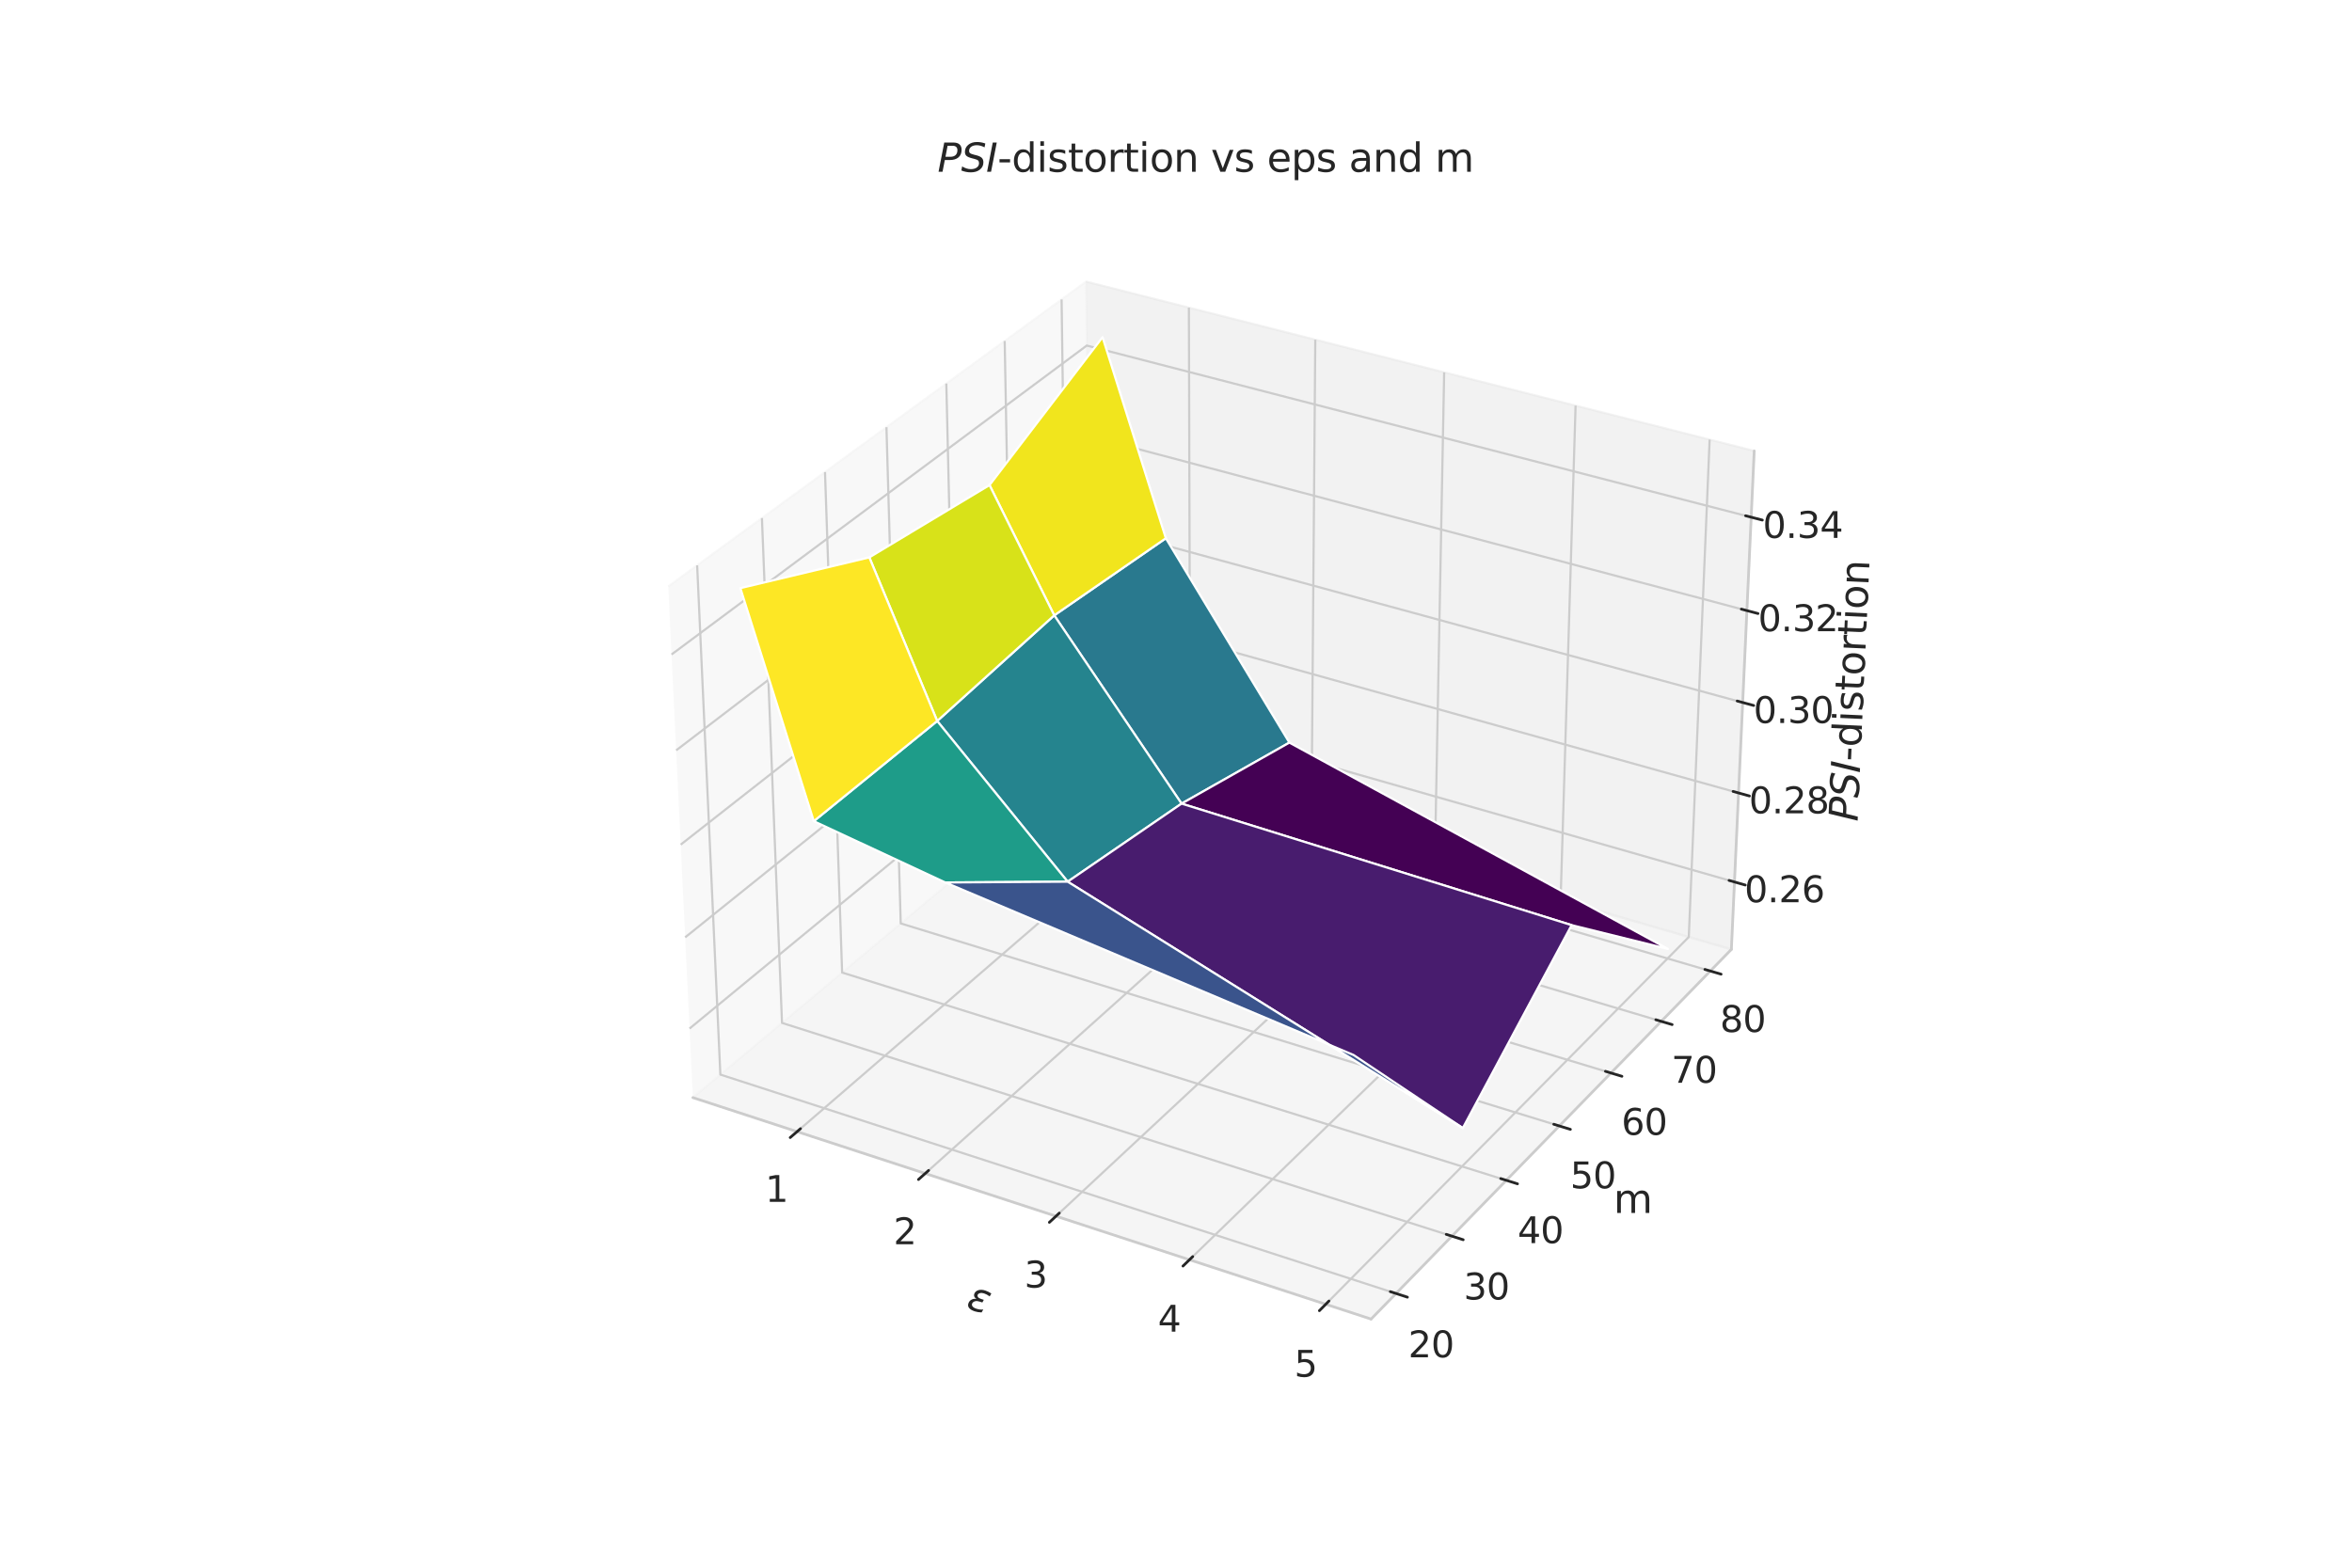 <?xml version="1.0" encoding="utf-8" standalone="no"?>
<!DOCTYPE svg PUBLIC "-//W3C//DTD SVG 1.1//EN"
  "http://www.w3.org/Graphics/SVG/1.1/DTD/svg11.dtd">
<svg xmlns:xlink="http://www.w3.org/1999/xlink" width="864pt" height="576pt" viewBox="0 0 864 576" xmlns="http://www.w3.org/2000/svg" version="1.1">
 <defs>
  <style type="text/css">*{stroke-linejoin: round; stroke-linecap: butt}</style>
 </defs>
 <g id="figure_1">
  <g id="patch_1">
   <path d="M 0 576 
L 864 576 
L 864 0 
L 0 0 
z
" style="fill: #ffffff"/>
  </g>
  <g id="patch_2">
   <path d="M 221.04 512.64 
L 664.56 512.64 
L 664.56 69.12 
L 221.04 69.12 
z
" style="fill: #ffffff"/>
  </g>
  <g id="pane3d_1">
   <g id="patch_3">
    <path d="M 254.529 403.282 
L 400.994 280.512 
L 398.958 103.457 
L 245.484 215.455 
" style="fill: #f2f2f2; opacity: 0.5; stroke: #f2f2f2; stroke-width: 0.8; stroke-linejoin: miter"/>
   </g>
  </g>
  <g id="pane3d_2">
   <g id="patch_4">
    <path d="M 400.994 280.512 
L 636.017 348.825 
L 644.405 165.67 
L 398.958 103.457 
" style="fill: #e6e6e6; opacity: 0.5; stroke: #e6e6e6; stroke-width: 0.8; stroke-linejoin: miter"/>
   </g>
  </g>
  <g id="pane3d_3">
   <g id="patch_5">
    <path d="M 254.529 403.282 
L 503.665 484.65 
L 636.017 348.825 
L 400.994 280.512 
" style="fill: #ececec; opacity: 0.5; stroke: #ececec; stroke-width: 0.8; stroke-linejoin: miter"/>
   </g>
  </g>
  <g id="grid3d_1">
   <g id="Line3DCollection_1">
    <path d="M 292.802 415.782 
L 437.234 291.046 
L 436.737 113.033 
" style="fill: none; stroke: #cccccc; stroke-width: 0.8"/>
    <path d="M 339.876 431.157 
L 481.74 303.982 
L 483.168 124.802 
" style="fill: none; stroke: #cccccc; stroke-width: 0.8"/>
    <path d="M 387.915 446.846 
L 527.082 317.161 
L 530.509 136.801 
" style="fill: none; stroke: #cccccc; stroke-width: 0.8"/>
    <path d="M 436.949 462.861 
L 573.284 330.59 
L 578.787 149.038 
" style="fill: none; stroke: #cccccc; stroke-width: 0.8"/>
    <path d="M 487.01 479.211 
L 620.37 344.277 
L 628.031 161.52 
" style="fill: none; stroke: #cccccc; stroke-width: 0.8"/>
   </g>
  </g>
  <g id="grid3d_2">
   <g id="Line3DCollection_2">
    <path d="M 256.097 207.71 
L 264.621 394.822 
L 512.823 475.252 
" style="fill: none; stroke: #cccccc; stroke-width: 0.8"/>
    <path d="M 279.892 190.345 
L 287.269 375.839 
L 533.352 454.184 
" style="fill: none; stroke: #cccccc; stroke-width: 0.8"/>
    <path d="M 303.063 173.436 
L 309.348 357.331 
L 553.34 433.672 
" style="fill: none; stroke: #cccccc; stroke-width: 0.8"/>
    <path d="M 325.635 156.964 
L 330.88 339.283 
L 572.806 413.695 
" style="fill: none; stroke: #cccccc; stroke-width: 0.8"/>
    <path d="M 347.629 140.914 
L 351.886 321.676 
L 591.771 394.232 
" style="fill: none; stroke: #cccccc; stroke-width: 0.8"/>
    <path d="M 369.069 125.268 
L 372.383 304.495 
L 610.255 375.263 
" style="fill: none; stroke: #cccccc; stroke-width: 0.8"/>
    <path d="M 389.974 110.012 
L 392.39 287.724 
L 628.275 356.77 
" style="fill: none; stroke: #cccccc; stroke-width: 0.8"/>
   </g>
  </g>
  <g id="grid3d_3">
   <g id="Line3DCollection_3">
    <path d="M 637.152 324.049 
L 400.718 256.518 
L 253.307 377.912 
" style="fill: none; stroke: #cccccc; stroke-width: 0.8"/>
    <path d="M 638.65 291.343 
L 400.354 224.864 
L 251.693 344.402 
" style="fill: none; stroke: #cccccc; stroke-width: 0.8"/>
    <path d="M 640.171 258.112 
L 399.984 192.727 
L 250.053 310.335 
" style="fill: none; stroke: #cccccc; stroke-width: 0.8"/>
    <path d="M 641.718 224.345 
L 399.609 160.096 
L 248.385 275.695 
" style="fill: none; stroke: #cccccc; stroke-width: 0.8"/>
    <path d="M 643.289 190.027 
L 399.228 126.959 
L 246.688 240.47 
" style="fill: none; stroke: #cccccc; stroke-width: 0.8"/>
   </g>
  </g>
  <g id="axis3d_1">
   <g id="line2d_1">
    <path d="M 254.529 403.282 
L 503.665 484.65 
" style="fill: none; stroke: #cccccc; stroke-linecap: round"/>
   </g>
   <g id="xtick_1">
    <g id="line2d_2">
     <path d="M 448.794 284.886 
" clip-path="url(#pa42f5217c6)" style="fill: none; stroke: #cccccc; stroke-width: 0.8; stroke-linecap: round"/>
    </g>
    <g id="line2d_3">
     <path d="M 294.06 414.696 
L 290.28 417.96 
" style="fill: none; stroke: #262626; stroke-linecap: round"/>
    </g>
    <g id="text_1">
     <!-- 1 -->
     <g style="fill: #262626" transform="translate(281.099 441.595) scale(0.132 -0.132)">
      <defs>
       <path id="DejaVuSans-31" d="M 794 531 
L 1825 531 
L 1825 4091 
L 703 3866 
L 703 4441 
L 1819 4666 
L 2450 4666 
L 2450 531 
L 3481 531 
L 3481 0 
L 794 0 
L 794 531 
z
" transform="scale(0.016)"/>
      </defs>
      <use xlink:href="#DejaVuSans-31"/>
     </g>
    </g>
   </g>
   <g id="xtick_2">
    <g id="line2d_4">
     <path d="M 448.794 284.886 
" clip-path="url(#pa42f5217c6)" style="fill: none; stroke: #cccccc; stroke-width: 0.8; stroke-linecap: round"/>
    </g>
    <g id="line2d_5">
     <path d="M 341.113 430.048 
L 337.397 433.379 
" style="fill: none; stroke: #262626; stroke-linecap: round"/>
    </g>
    <g id="text_2">
     <!-- 2 -->
     <g style="fill: #262626" transform="translate(328.203 457.165) scale(0.132 -0.132)">
      <defs>
       <path id="DejaVuSans-32" d="M 1228 531 
L 3431 531 
L 3431 0 
L 469 0 
L 469 531 
Q 828 903 1448 1529 
Q 2069 2156 2228 2338 
Q 2531 2678 2651 2914 
Q 2772 3150 2772 3378 
Q 2772 3750 2511 3984 
Q 2250 4219 1831 4219 
Q 1534 4219 1204 4116 
Q 875 4013 500 3803 
L 500 4441 
Q 881 4594 1212 4672 
Q 1544 4750 1819 4750 
Q 2544 4750 2975 4387 
Q 3406 4025 3406 3419 
Q 3406 3131 3298 2873 
Q 3191 2616 2906 2266 
Q 2828 2175 2409 1742 
Q 1991 1309 1228 531 
z
" transform="scale(0.016)"/>
      </defs>
      <use xlink:href="#DejaVuSans-32"/>
     </g>
    </g>
   </g>
   <g id="xtick_3">
    <g id="line2d_6">
     <path d="M 448.794 284.886 
" clip-path="url(#pa42f5217c6)" style="fill: none; stroke: #cccccc; stroke-width: 0.8; stroke-linecap: round"/>
    </g>
    <g id="line2d_7">
     <path d="M 389.129 445.714 
L 385.481 449.114 
" style="fill: none; stroke: #262626; stroke-linecap: round"/>
    </g>
    <g id="text_3">
     <!-- 3 -->
     <g style="fill: #262626" transform="translate(376.275 473.055) scale(0.132 -0.132)">
      <defs>
       <path id="DejaVuSans-33" d="M 2597 2516 
Q 3050 2419 3304 2112 
Q 3559 1806 3559 1356 
Q 3559 666 3084 287 
Q 2609 -91 1734 -91 
Q 1441 -91 1130 -33 
Q 819 25 488 141 
L 488 750 
Q 750 597 1062 519 
Q 1375 441 1716 441 
Q 2309 441 2620 675 
Q 2931 909 2931 1356 
Q 2931 1769 2642 2001 
Q 2353 2234 1838 2234 
L 1294 2234 
L 1294 2753 
L 1863 2753 
Q 2328 2753 2575 2939 
Q 2822 3125 2822 3475 
Q 2822 3834 2567 4026 
Q 2313 4219 1838 4219 
Q 1578 4219 1281 4162 
Q 984 4106 628 3988 
L 628 4550 
Q 988 4650 1302 4700 
Q 1616 4750 1894 4750 
Q 2613 4750 3031 4423 
Q 3450 4097 3450 3541 
Q 3450 3153 3228 2886 
Q 3006 2619 2597 2516 
z
" transform="scale(0.016)"/>
      </defs>
      <use xlink:href="#DejaVuSans-33"/>
     </g>
    </g>
   </g>
   <g id="xtick_4">
    <g id="line2d_8">
     <path d="M 448.794 284.886 
" clip-path="url(#pa42f5217c6)" style="fill: none; stroke: #cccccc; stroke-width: 0.8; stroke-linecap: round"/>
    </g>
    <g id="line2d_9">
     <path d="M 438.14 461.706 
L 434.563 465.176 
" style="fill: none; stroke: #262626; stroke-linecap: round"/>
    </g>
    <g id="text_4">
     <!-- 4 -->
     <g style="fill: #262626" transform="translate(425.345 489.274) scale(0.132 -0.132)">
      <defs>
       <path id="DejaVuSans-34" d="M 2419 4116 
L 825 1625 
L 2419 1625 
L 2419 4116 
z
M 2253 4666 
L 3047 4666 
L 3047 1625 
L 3713 1625 
L 3713 1100 
L 3047 1100 
L 3047 0 
L 2419 0 
L 2419 1100 
L 313 1100 
L 313 1709 
L 2253 4666 
z
" transform="scale(0.016)"/>
      </defs>
      <use xlink:href="#DejaVuSans-34"/>
     </g>
    </g>
   </g>
   <g id="xtick_5">
    <g id="line2d_10">
     <path d="M 448.794 284.886 
" clip-path="url(#pa42f5217c6)" style="fill: none; stroke: #cccccc; stroke-width: 0.8; stroke-linecap: round"/>
    </g>
    <g id="line2d_11">
     <path d="M 488.176 478.031 
L 484.673 481.575 
" style="fill: none; stroke: #262626; stroke-linecap: round"/>
    </g>
    <g id="text_5">
     <!-- 5 -->
     <g style="fill: #262626" transform="translate(475.445 505.834) scale(0.132 -0.132)">
      <defs>
       <path id="DejaVuSans-35" d="M 691 4666 
L 3169 4666 
L 3169 4134 
L 1269 4134 
L 1269 2991 
Q 1406 3038 1543 3061 
Q 1681 3084 1819 3084 
Q 2600 3084 3056 2656 
Q 3513 2228 3513 1497 
Q 3513 744 3044 326 
Q 2575 -91 1722 -91 
Q 1428 -91 1123 -41 
Q 819 9 494 109 
L 494 744 
Q 775 591 1075 516 
Q 1375 441 1709 441 
Q 2250 441 2565 725 
Q 2881 1009 2881 1497 
Q 2881 1984 2565 2268 
Q 2250 2553 1709 2553 
Q 1456 2553 1204 2497 
Q 953 2441 691 2322 
L 691 4666 
z
" transform="scale(0.016)"/>
      </defs>
      <use xlink:href="#DejaVuSans-35"/>
     </g>
    </g>
   </g>
   <g id="text_6">
    <!-- $\varepsilon$ -->
    <g style="fill: #262626" transform="translate(354.578 480.597) rotate(-341.913) scale(0.144 -0.144)">
     <defs>
      <path id="DejaVuSans-Oblique-3b5" d="M 1263 1888 
Q 925 1963 778 2166 
Q 669 2309 669 2503 
Q 669 3034 1175 3344 
Q 1575 3588 2188 3588 
Q 2425 3588 2684 3550 
Q 2944 3513 3234 3438 
L 3134 2916 
Q 2847 3006 2606 3047 
Q 2359 3088 2138 3088 
Q 1766 3088 1522 2944 
Q 1228 2772 1228 2522 
Q 1228 2356 1381 2241 
Q 1563 2103 1925 2103 
L 2409 2103 
L 2319 1628 
L 1856 1628 
Q 1425 1628 1172 1469 
Q 828 1253 828 916 
Q 828 703 1013 563 
Q 1244 388 1716 388 
Q 2006 388 2284 444 
Q 2563 503 2806 619 
L 2700 84 
Q 2403 -3 2131 -47 
Q 1859 -91 1609 -91 
Q 866 -91 516 194 
Q 250 413 250 781 
Q 250 1278 600 1584 
Q 859 1813 1263 1888 
z
" transform="scale(0.016)"/>
     </defs>
     <use xlink:href="#DejaVuSans-Oblique-3b5" transform="translate(0 0.938)"/>
    </g>
   </g>
  </g>
  <g id="axis3d_2">
   <g id="line2d_12">
    <path d="M 636.017 348.825 
L 503.665 484.65 
" style="fill: none; stroke: #cccccc; stroke-linecap: round"/>
   </g>
   <g id="xtick_6">
    <g id="line2d_13">
     <path d="M 448.794 284.886 
" clip-path="url(#pa42f5217c6)" style="fill: none; stroke: #cccccc; stroke-width: 0.8; stroke-linecap: round"/>
    </g>
    <g id="line2d_14">
     <path d="M 510.732 474.574 
L 517.012 476.609 
" style="fill: none; stroke: #262626; stroke-linecap: round"/>
    </g>
    <g id="text_7">
     <!-- 20 -->
     <g style="fill: #262626" transform="translate(517.302 498.702) scale(0.132 -0.132)">
      <defs>
       <path id="DejaVuSans-30" d="M 2034 4250 
Q 1547 4250 1301 3770 
Q 1056 3291 1056 2328 
Q 1056 1369 1301 889 
Q 1547 409 2034 409 
Q 2525 409 2770 889 
Q 3016 1369 3016 2328 
Q 3016 3291 2770 3770 
Q 2525 4250 2034 4250 
z
M 2034 4750 
Q 2819 4750 3233 4129 
Q 3647 3509 3647 2328 
Q 3647 1150 3233 529 
Q 2819 -91 2034 -91 
Q 1250 -91 836 529 
Q 422 1150 422 2328 
Q 422 3509 836 4129 
Q 1250 4750 2034 4750 
z
" transform="scale(0.016)"/>
      </defs>
      <use xlink:href="#DejaVuSans-32"/>
      <use xlink:href="#DejaVuSans-30" x="63.623"/>
     </g>
    </g>
   </g>
   <g id="xtick_7">
    <g id="line2d_15">
     <path d="M 448.794 284.886 
" clip-path="url(#pa42f5217c6)" style="fill: none; stroke: #cccccc; stroke-width: 0.8; stroke-linecap: round"/>
    </g>
    <g id="line2d_16">
     <path d="M 531.28 453.524 
L 537.502 455.505 
" style="fill: none; stroke: #262626; stroke-linecap: round"/>
    </g>
    <g id="text_8">
     <!-- 30 -->
     <g style="fill: #262626" transform="translate(537.666 477.447) scale(0.132 -0.132)">
      <use xlink:href="#DejaVuSans-33"/>
      <use xlink:href="#DejaVuSans-30" x="63.623"/>
     </g>
    </g>
   </g>
   <g id="xtick_8">
    <g id="line2d_17">
     <path d="M 448.794 284.886 
" clip-path="url(#pa42f5217c6)" style="fill: none; stroke: #cccccc; stroke-width: 0.8; stroke-linecap: round"/>
    </g>
    <g id="line2d_18">
     <path d="M 551.286 433.03 
L 557.452 434.959 
" style="fill: none; stroke: #262626; stroke-linecap: round"/>
    </g>
    <g id="text_9">
     <!-- 40 -->
     <g style="fill: #262626" transform="translate(557.493 456.753) scale(0.132 -0.132)">
      <use xlink:href="#DejaVuSans-34"/>
      <use xlink:href="#DejaVuSans-30" x="63.623"/>
     </g>
    </g>
   </g>
   <g id="xtick_9">
    <g id="line2d_19">
     <path d="M 448.794 284.886 
" clip-path="url(#pa42f5217c6)" style="fill: none; stroke: #cccccc; stroke-width: 0.8; stroke-linecap: round"/>
    </g>
    <g id="line2d_20">
     <path d="M 570.771 413.069 
L 576.88 414.948 
" style="fill: none; stroke: #262626; stroke-linecap: round"/>
    </g>
    <g id="text_10">
     <!-- 50 -->
     <g style="fill: #262626" transform="translate(576.802 436.599) scale(0.132 -0.132)">
      <use xlink:href="#DejaVuSans-35"/>
      <use xlink:href="#DejaVuSans-30" x="63.623"/>
     </g>
    </g>
   </g>
   <g id="xtick_10">
    <g id="line2d_21">
     <path d="M 448.794 284.886 
" clip-path="url(#pa42f5217c6)" style="fill: none; stroke: #cccccc; stroke-width: 0.8; stroke-linecap: round"/>
    </g>
    <g id="line2d_22">
     <path d="M 589.755 393.622 
L 595.809 395.453 
" style="fill: none; stroke: #262626; stroke-linecap: round"/>
    </g>
    <g id="text_11">
     <!-- 60 -->
     <g style="fill: #262626" transform="translate(595.614 416.964) scale(0.132 -0.132)">
      <defs>
       <path id="DejaVuSans-36" d="M 2113 2584 
Q 1688 2584 1439 2293 
Q 1191 2003 1191 1497 
Q 1191 994 1439 701 
Q 1688 409 2113 409 
Q 2538 409 2786 701 
Q 3034 994 3034 1497 
Q 3034 2003 2786 2293 
Q 2538 2584 2113 2584 
z
M 3366 4563 
L 3366 3988 
Q 3128 4100 2886 4159 
Q 2644 4219 2406 4219 
Q 1781 4219 1451 3797 
Q 1122 3375 1075 2522 
Q 1259 2794 1537 2939 
Q 1816 3084 2150 3084 
Q 2853 3084 3261 2657 
Q 3669 2231 3669 1497 
Q 3669 778 3244 343 
Q 2819 -91 2113 -91 
Q 1303 -91 875 529 
Q 447 1150 447 2328 
Q 447 3434 972 4092 
Q 1497 4750 2381 4750 
Q 2619 4750 2861 4703 
Q 3103 4656 3366 4563 
z
" transform="scale(0.016)"/>
      </defs>
      <use xlink:href="#DejaVuSans-36"/>
      <use xlink:href="#DejaVuSans-30" x="63.623"/>
     </g>
    </g>
   </g>
   <g id="xtick_11">
    <g id="line2d_23">
     <path d="M 448.794 284.886 
" clip-path="url(#pa42f5217c6)" style="fill: none; stroke: #cccccc; stroke-width: 0.8; stroke-linecap: round"/>
    </g>
    <g id="line2d_24">
     <path d="M 608.257 374.669 
L 614.256 376.454 
" style="fill: none; stroke: #262626; stroke-linecap: round"/>
    </g>
    <g id="text_12">
     <!-- 70 -->
     <g style="fill: #262626" transform="translate(613.949 397.827) scale(0.132 -0.132)">
      <defs>
       <path id="DejaVuSans-37" d="M 525 4666 
L 3525 4666 
L 3525 4397 
L 1831 0 
L 1172 0 
L 2766 4134 
L 525 4134 
L 525 4666 
z
" transform="scale(0.016)"/>
      </defs>
      <use xlink:href="#DejaVuSans-37"/>
      <use xlink:href="#DejaVuSans-30" x="63.623"/>
     </g>
    </g>
   </g>
   <g id="xtick_12">
    <g id="line2d_25">
     <path d="M 448.794 284.886 
" clip-path="url(#pa42f5217c6)" style="fill: none; stroke: #cccccc; stroke-width: 0.8; stroke-linecap: round"/>
    </g>
    <g id="line2d_26">
     <path d="M 626.295 356.191 
L 632.24 357.931 
" style="fill: none; stroke: #262626; stroke-linecap: round"/>
    </g>
    <g id="text_13">
     <!-- 80 -->
     <g style="fill: #262626" transform="translate(631.823 379.171) scale(0.132 -0.132)">
      <defs>
       <path id="DejaVuSans-38" d="M 2034 2216 
Q 1584 2216 1326 1975 
Q 1069 1734 1069 1313 
Q 1069 891 1326 650 
Q 1584 409 2034 409 
Q 2484 409 2743 651 
Q 3003 894 3003 1313 
Q 3003 1734 2745 1975 
Q 2488 2216 2034 2216 
z
M 1403 2484 
Q 997 2584 770 2862 
Q 544 3141 544 3541 
Q 544 4100 942 4425 
Q 1341 4750 2034 4750 
Q 2731 4750 3128 4425 
Q 3525 4100 3525 3541 
Q 3525 3141 3298 2862 
Q 3072 2584 2669 2484 
Q 3125 2378 3379 2068 
Q 3634 1759 3634 1313 
Q 3634 634 3220 271 
Q 2806 -91 2034 -91 
Q 1263 -91 848 271 
Q 434 634 434 1313 
Q 434 1759 690 2068 
Q 947 2378 1403 2484 
z
M 1172 3481 
Q 1172 3119 1398 2916 
Q 1625 2713 2034 2713 
Q 2441 2713 2670 2916 
Q 2900 3119 2900 3481 
Q 2900 3844 2670 4047 
Q 2441 4250 2034 4250 
Q 1625 4250 1398 4047 
Q 1172 3844 1172 3481 
z
" transform="scale(0.016)"/>
      </defs>
      <use xlink:href="#DejaVuSans-38"/>
      <use xlink:href="#DejaVuSans-30" x="63.623"/>
     </g>
    </g>
   </g>
   <g id="text_14">
    <!-- m -->
    <g style="fill: #262626" transform="translate(592.748 445.667) scale(0.144 -0.144)">
     <defs>
      <path id="DejaVuSans-6d" d="M 3328 2828 
Q 3544 3216 3844 3400 
Q 4144 3584 4550 3584 
Q 5097 3584 5394 3201 
Q 5691 2819 5691 2113 
L 5691 0 
L 5113 0 
L 5113 2094 
Q 5113 2597 4934 2840 
Q 4756 3084 4391 3084 
Q 3944 3084 3684 2787 
Q 3425 2491 3425 1978 
L 3425 0 
L 2847 0 
L 2847 2094 
Q 2847 2600 2669 2842 
Q 2491 3084 2119 3084 
Q 1678 3084 1418 2786 
Q 1159 2488 1159 1978 
L 1159 0 
L 581 0 
L 581 3500 
L 1159 3500 
L 1159 2956 
Q 1356 3278 1631 3431 
Q 1906 3584 2284 3584 
Q 2666 3584 2933 3390 
Q 3200 3197 3328 2828 
z
" transform="scale(0.016)"/>
     </defs>
     <use xlink:href="#DejaVuSans-6d"/>
    </g>
   </g>
  </g>
  <g id="axis3d_3">
   <g id="line2d_27">
    <path d="M 636.017 348.825 
L 644.405 165.67 
" style="fill: none; stroke: #cccccc; stroke-linecap: round"/>
   </g>
   <g id="xtick_13">
    <g id="line2d_28">
     <path d="M 448.794 284.886 
" style="fill: none; stroke: #cccccc; stroke-width: 0.8; stroke-linecap: round"/>
    </g>
    <g id="line2d_29">
     <path d="M 635.167 323.482 
L 641.126 325.185 
" style="fill: none; stroke: #262626; stroke-linecap: round"/>
    </g>
    <g id="text_15">
     <!-- 0.26 -->
     <g style="fill: #262626" transform="translate(640.836 331.5) scale(0.132 -0.132)">
      <defs>
       <path id="DejaVuSans-2e" d="M 684 794 
L 1344 794 
L 1344 0 
L 684 0 
L 684 794 
z
" transform="scale(0.016)"/>
      </defs>
      <use xlink:href="#DejaVuSans-30"/>
      <use xlink:href="#DejaVuSans-2e" x="63.623"/>
      <use xlink:href="#DejaVuSans-32" x="95.41"/>
      <use xlink:href="#DejaVuSans-36" x="159.033"/>
     </g>
    </g>
   </g>
   <g id="xtick_14">
    <g id="line2d_30">
     <path d="M 448.794 284.886 
" style="fill: none; stroke: #cccccc; stroke-width: 0.8; stroke-linecap: round"/>
    </g>
    <g id="line2d_31">
     <path d="M 636.648 290.785 
L 642.657 292.461 
" style="fill: none; stroke: #262626; stroke-linecap: round"/>
    </g>
    <g id="text_16">
     <!-- 0.28 -->
     <g style="fill: #262626" transform="translate(642.476 298.833) scale(0.132 -0.132)">
      <use xlink:href="#DejaVuSans-30"/>
      <use xlink:href="#DejaVuSans-2e" x="63.623"/>
      <use xlink:href="#DejaVuSans-32" x="95.41"/>
      <use xlink:href="#DejaVuSans-38" x="159.033"/>
     </g>
    </g>
   </g>
   <g id="xtick_15">
    <g id="line2d_32">
     <path d="M 448.794 284.886 
" style="fill: none; stroke: #cccccc; stroke-width: 0.8; stroke-linecap: round"/>
    </g>
    <g id="line2d_33">
     <path d="M 638.153 257.563 
L 644.212 259.212 
" style="fill: none; stroke: #262626; stroke-linecap: round"/>
    </g>
    <g id="text_17">
     <!-- 0.30 -->
     <g style="fill: #262626" transform="translate(644.144 265.644) scale(0.132 -0.132)">
      <use xlink:href="#DejaVuSans-30"/>
      <use xlink:href="#DejaVuSans-2e" x="63.623"/>
      <use xlink:href="#DejaVuSans-33" x="95.41"/>
      <use xlink:href="#DejaVuSans-30" x="159.033"/>
     </g>
    </g>
   </g>
   <g id="xtick_16">
    <g id="line2d_34">
     <path d="M 448.794 284.886 
" style="fill: none; stroke: #cccccc; stroke-width: 0.8; stroke-linecap: round"/>
    </g>
    <g id="line2d_35">
     <path d="M 639.683 223.805 
L 645.792 225.426 
" style="fill: none; stroke: #262626; stroke-linecap: round"/>
    </g>
    <g id="text_18">
     <!-- 0.32 -->
     <g style="fill: #262626" transform="translate(645.838 231.918) scale(0.132 -0.132)">
      <use xlink:href="#DejaVuSans-30"/>
      <use xlink:href="#DejaVuSans-2e" x="63.623"/>
      <use xlink:href="#DejaVuSans-33" x="95.41"/>
      <use xlink:href="#DejaVuSans-32" x="159.033"/>
     </g>
    </g>
   </g>
   <g id="xtick_17">
    <g id="line2d_36">
     <path d="M 448.794 284.886 
" style="fill: none; stroke: #cccccc; stroke-width: 0.8; stroke-linecap: round"/>
    </g>
    <g id="line2d_37">
     <path d="M 641.237 189.497 
L 647.398 191.089 
" style="fill: none; stroke: #262626; stroke-linecap: round"/>
    </g>
    <g id="text_19">
     <!-- 0.34 -->
     <g style="fill: #262626" transform="translate(647.559 197.645) scale(0.132 -0.132)">
      <use xlink:href="#DejaVuSans-30"/>
      <use xlink:href="#DejaVuSans-2e" x="63.623"/>
      <use xlink:href="#DejaVuSans-33" x="95.41"/>
      <use xlink:href="#DejaVuSans-34" x="159.033"/>
     </g>
    </g>
   </g>
   <g id="text_20">
    <!-- $PSI$-distortion -->
    <g style="fill: #262626" transform="translate(682.378 301.914) rotate(-87.378) scale(0.144 -0.144)">
     <defs>
      <path id="DejaVuSans-Oblique-50" d="M 1081 4666 
L 2541 4666 
Q 3178 4666 3512 4369 
Q 3847 4072 3847 3500 
Q 3847 2731 3353 2303 
Q 2859 1875 1966 1875 
L 1172 1875 
L 806 0 
L 172 0 
L 1081 4666 
z
M 1613 4147 
L 1275 2394 
L 2069 2394 
Q 2606 2394 2893 2669 
Q 3181 2944 3181 3456 
Q 3181 3784 2986 3965 
Q 2791 4147 2438 4147 
L 1613 4147 
z
" transform="scale(0.016)"/>
      <path id="DejaVuSans-Oblique-53" d="M 3859 4513 
L 3738 3897 
Q 3422 4066 3111 4152 
Q 2800 4238 2509 4238 
Q 1944 4238 1609 3991 
Q 1275 3744 1275 3334 
Q 1275 3109 1398 2989 
Q 1522 2869 2034 2731 
L 2413 2638 
Q 3053 2472 3303 2217 
Q 3553 1963 3553 1503 
Q 3553 797 2998 353 
Q 2444 -91 1538 -91 
Q 1166 -91 791 -17 
Q 416 56 38 206 
L 166 856 
Q 513 641 861 531 
Q 1209 422 1556 422 
Q 2147 422 2503 684 
Q 2859 947 2859 1369 
Q 2859 1650 2717 1795 
Q 2575 1941 2106 2059 
L 1728 2156 
Q 1081 2325 845 2545 
Q 609 2766 609 3163 
Q 609 3859 1145 4304 
Q 1681 4750 2541 4750 
Q 2875 4750 3203 4690 
Q 3531 4631 3859 4513 
z
" transform="scale(0.016)"/>
      <path id="DejaVuSans-Oblique-49" d="M 1081 4666 
L 1716 4666 
L 806 0 
L 172 0 
L 1081 4666 
z
" transform="scale(0.016)"/>
      <path id="DejaVuSans-2d" d="M 313 2009 
L 1997 2009 
L 1997 1497 
L 313 1497 
L 313 2009 
z
" transform="scale(0.016)"/>
      <path id="DejaVuSans-64" d="M 2906 2969 
L 2906 4863 
L 3481 4863 
L 3481 0 
L 2906 0 
L 2906 525 
Q 2725 213 2448 61 
Q 2172 -91 1784 -91 
Q 1150 -91 751 415 
Q 353 922 353 1747 
Q 353 2572 751 3078 
Q 1150 3584 1784 3584 
Q 2172 3584 2448 3432 
Q 2725 3281 2906 2969 
z
M 947 1747 
Q 947 1113 1208 752 
Q 1469 391 1925 391 
Q 2381 391 2643 752 
Q 2906 1113 2906 1747 
Q 2906 2381 2643 2742 
Q 2381 3103 1925 3103 
Q 1469 3103 1208 2742 
Q 947 2381 947 1747 
z
" transform="scale(0.016)"/>
      <path id="DejaVuSans-69" d="M 603 3500 
L 1178 3500 
L 1178 0 
L 603 0 
L 603 3500 
z
M 603 4863 
L 1178 4863 
L 1178 4134 
L 603 4134 
L 603 4863 
z
" transform="scale(0.016)"/>
      <path id="DejaVuSans-73" d="M 2834 3397 
L 2834 2853 
Q 2591 2978 2328 3040 
Q 2066 3103 1784 3103 
Q 1356 3103 1142 2972 
Q 928 2841 928 2578 
Q 928 2378 1081 2264 
Q 1234 2150 1697 2047 
L 1894 2003 
Q 2506 1872 2764 1633 
Q 3022 1394 3022 966 
Q 3022 478 2636 193 
Q 2250 -91 1575 -91 
Q 1294 -91 989 -36 
Q 684 19 347 128 
L 347 722 
Q 666 556 975 473 
Q 1284 391 1588 391 
Q 1994 391 2212 530 
Q 2431 669 2431 922 
Q 2431 1156 2273 1281 
Q 2116 1406 1581 1522 
L 1381 1569 
Q 847 1681 609 1914 
Q 372 2147 372 2553 
Q 372 3047 722 3315 
Q 1072 3584 1716 3584 
Q 2034 3584 2315 3537 
Q 2597 3491 2834 3397 
z
" transform="scale(0.016)"/>
      <path id="DejaVuSans-74" d="M 1172 4494 
L 1172 3500 
L 2356 3500 
L 2356 3053 
L 1172 3053 
L 1172 1153 
Q 1172 725 1289 603 
Q 1406 481 1766 481 
L 2356 481 
L 2356 0 
L 1766 0 
Q 1100 0 847 248 
Q 594 497 594 1153 
L 594 3053 
L 172 3053 
L 172 3500 
L 594 3500 
L 594 4494 
L 1172 4494 
z
" transform="scale(0.016)"/>
      <path id="DejaVuSans-6f" d="M 1959 3097 
Q 1497 3097 1228 2736 
Q 959 2375 959 1747 
Q 959 1119 1226 758 
Q 1494 397 1959 397 
Q 2419 397 2687 759 
Q 2956 1122 2956 1747 
Q 2956 2369 2687 2733 
Q 2419 3097 1959 3097 
z
M 1959 3584 
Q 2709 3584 3137 3096 
Q 3566 2609 3566 1747 
Q 3566 888 3137 398 
Q 2709 -91 1959 -91 
Q 1206 -91 779 398 
Q 353 888 353 1747 
Q 353 2609 779 3096 
Q 1206 3584 1959 3584 
z
" transform="scale(0.016)"/>
      <path id="DejaVuSans-72" d="M 2631 2963 
Q 2534 3019 2420 3045 
Q 2306 3072 2169 3072 
Q 1681 3072 1420 2755 
Q 1159 2438 1159 1844 
L 1159 0 
L 581 0 
L 581 3500 
L 1159 3500 
L 1159 2956 
Q 1341 3275 1631 3429 
Q 1922 3584 2338 3584 
Q 2397 3584 2469 3576 
Q 2541 3569 2628 3553 
L 2631 2963 
z
" transform="scale(0.016)"/>
      <path id="DejaVuSans-6e" d="M 3513 2113 
L 3513 0 
L 2938 0 
L 2938 2094 
Q 2938 2591 2744 2837 
Q 2550 3084 2163 3084 
Q 1697 3084 1428 2787 
Q 1159 2491 1159 1978 
L 1159 0 
L 581 0 
L 581 3500 
L 1159 3500 
L 1159 2956 
Q 1366 3272 1645 3428 
Q 1925 3584 2291 3584 
Q 2894 3584 3203 3211 
Q 3513 2838 3513 2113 
z
" transform="scale(0.016)"/>
     </defs>
     <use xlink:href="#DejaVuSans-Oblique-50" transform="translate(0 0.016)"/>
     <use xlink:href="#DejaVuSans-Oblique-53" transform="translate(60.303 0.016)"/>
     <use xlink:href="#DejaVuSans-Oblique-49" transform="translate(123.779 0.016)"/>
     <use xlink:href="#DejaVuSans-2d" transform="translate(153.271 0.016)"/>
     <use xlink:href="#DejaVuSans-64" transform="translate(189.355 0.016)"/>
     <use xlink:href="#DejaVuSans-69" transform="translate(252.832 0.016)"/>
     <use xlink:href="#DejaVuSans-73" transform="translate(280.615 0.016)"/>
     <use xlink:href="#DejaVuSans-74" transform="translate(332.715 0.016)"/>
     <use xlink:href="#DejaVuSans-6f" transform="translate(371.924 0.016)"/>
     <use xlink:href="#DejaVuSans-72" transform="translate(433.105 0.016)"/>
     <use xlink:href="#DejaVuSans-74" transform="translate(474.219 0.016)"/>
     <use xlink:href="#DejaVuSans-69" transform="translate(513.428 0.016)"/>
     <use xlink:href="#DejaVuSans-6f" transform="translate(541.211 0.016)"/>
     <use xlink:href="#DejaVuSans-6e" transform="translate(602.393 0.016)"/>
    </g>
   </g>
  </g>
  <g id="axes_1">
   <g id="Poly3DCollection_1">
    <path d="M 387.27 226.092 
L 434.039 295.267 
L 473.649 272.851 
L 428.268 197.765 
z
" clip-path="url(#pa42f5217c6)" style="fill: #29798e; stroke: #ffffff; stroke-width: 0.8"/>
    <path d="M 363.493 178.234 
L 387.27 226.092 
L 428.268 197.765 
L 405.027 123.883 
z
" clip-path="url(#pa42f5217c6)" style="fill: #f1e51d; stroke: #ffffff; stroke-width: 0.8"/>
    <path d="M 434.039 295.267 
L 577.331 339.911 
L 612.707 348.658 
L 473.649 272.851 
z
" clip-path="url(#pa42f5217c6)" style="fill: #440154; stroke: #ffffff; stroke-width: 0.8"/>
    <path d="M 344.274 264.913 
L 392.204 323.953 
L 434.039 295.267 
L 387.27 226.092 
z
" clip-path="url(#pa42f5217c6)" style="fill: #25848e; stroke: #ffffff; stroke-width: 0.8"/>
    <path d="M 319.342 204.791 
L 344.274 264.913 
L 387.27 226.092 
L 363.493 178.234 
z
" clip-path="url(#pa42f5217c6)" style="fill: #d8e219; stroke: #ffffff; stroke-width: 0.8"/>
    <path d="M 392.204 323.953 
L 537.364 414.469 
L 577.331 339.911 
L 434.039 295.267 
z
" clip-path="url(#pa42f5217c6)" style="fill: #481c6e; stroke: #ffffff; stroke-width: 0.8"/>
    <path d="M 298.939 301.718 
L 347.242 324.237 
L 392.204 323.953 
L 344.274 264.913 
z
" clip-path="url(#pa42f5217c6)" style="fill: #1e9c89; stroke: #ffffff; stroke-width: 0.8"/>
    <path d="M 271.967 216.091 
L 298.939 301.718 
L 344.274 264.913 
L 319.342 204.791 
z
" clip-path="url(#pa42f5217c6)" style="fill: #fde725; stroke: #ffffff; stroke-width: 0.8"/>
    <path d="M 347.242 324.237 
L 497.219 387.622 
L 537.364 414.469 
L 392.204 323.953 
z
" clip-path="url(#pa42f5217c6)" style="fill: #3a548c; stroke: #ffffff; stroke-width: 0.8"/>
   </g>
   <g id="text_21">
    <!-- $PSI$-distortion vs eps and m -->
    <g style="fill: #262626" transform="translate(344.376 63.12) scale(0.144 -0.144)">
     <defs>
      <path id="DejaVuSans-20" transform="scale(0.016)"/>
      <path id="DejaVuSans-76" d="M 191 3500 
L 800 3500 
L 1894 563 
L 2988 3500 
L 3597 3500 
L 2284 0 
L 1503 0 
L 191 3500 
z
" transform="scale(0.016)"/>
      <path id="DejaVuSans-65" d="M 3597 1894 
L 3597 1613 
L 953 1613 
Q 991 1019 1311 708 
Q 1631 397 2203 397 
Q 2534 397 2845 478 
Q 3156 559 3463 722 
L 3463 178 
Q 3153 47 2828 -22 
Q 2503 -91 2169 -91 
Q 1331 -91 842 396 
Q 353 884 353 1716 
Q 353 2575 817 3079 
Q 1281 3584 2069 3584 
Q 2775 3584 3186 3129 
Q 3597 2675 3597 1894 
z
M 3022 2063 
Q 3016 2534 2758 2815 
Q 2500 3097 2075 3097 
Q 1594 3097 1305 2825 
Q 1016 2553 972 2059 
L 3022 2063 
z
" transform="scale(0.016)"/>
      <path id="DejaVuSans-70" d="M 1159 525 
L 1159 -1331 
L 581 -1331 
L 581 3500 
L 1159 3500 
L 1159 2969 
Q 1341 3281 1617 3432 
Q 1894 3584 2278 3584 
Q 2916 3584 3314 3078 
Q 3713 2572 3713 1747 
Q 3713 922 3314 415 
Q 2916 -91 2278 -91 
Q 1894 -91 1617 61 
Q 1341 213 1159 525 
z
M 3116 1747 
Q 3116 2381 2855 2742 
Q 2594 3103 2138 3103 
Q 1681 3103 1420 2742 
Q 1159 2381 1159 1747 
Q 1159 1113 1420 752 
Q 1681 391 2138 391 
Q 2594 391 2855 752 
Q 3116 1113 3116 1747 
z
" transform="scale(0.016)"/>
      <path id="DejaVuSans-61" d="M 2194 1759 
Q 1497 1759 1228 1600 
Q 959 1441 959 1056 
Q 959 750 1161 570 
Q 1363 391 1709 391 
Q 2188 391 2477 730 
Q 2766 1069 2766 1631 
L 2766 1759 
L 2194 1759 
z
M 3341 1997 
L 3341 0 
L 2766 0 
L 2766 531 
Q 2569 213 2275 61 
Q 1981 -91 1556 -91 
Q 1019 -91 701 211 
Q 384 513 384 1019 
Q 384 1609 779 1909 
Q 1175 2209 1959 2209 
L 2766 2209 
L 2766 2266 
Q 2766 2663 2505 2880 
Q 2244 3097 1772 3097 
Q 1472 3097 1187 3025 
Q 903 2953 641 2809 
L 641 3341 
Q 956 3463 1253 3523 
Q 1550 3584 1831 3584 
Q 2591 3584 2966 3190 
Q 3341 2797 3341 1997 
z
" transform="scale(0.016)"/>
     </defs>
     <use xlink:href="#DejaVuSans-Oblique-50" transform="translate(0 0.016)"/>
     <use xlink:href="#DejaVuSans-Oblique-53" transform="translate(60.303 0.016)"/>
     <use xlink:href="#DejaVuSans-Oblique-49" transform="translate(123.779 0.016)"/>
     <use xlink:href="#DejaVuSans-2d" transform="translate(153.271 0.016)"/>
     <use xlink:href="#DejaVuSans-64" transform="translate(189.355 0.016)"/>
     <use xlink:href="#DejaVuSans-69" transform="translate(252.832 0.016)"/>
     <use xlink:href="#DejaVuSans-73" transform="translate(280.615 0.016)"/>
     <use xlink:href="#DejaVuSans-74" transform="translate(332.715 0.016)"/>
     <use xlink:href="#DejaVuSans-6f" transform="translate(371.924 0.016)"/>
     <use xlink:href="#DejaVuSans-72" transform="translate(433.105 0.016)"/>
     <use xlink:href="#DejaVuSans-74" transform="translate(474.219 0.016)"/>
     <use xlink:href="#DejaVuSans-69" transform="translate(513.428 0.016)"/>
     <use xlink:href="#DejaVuSans-6f" transform="translate(541.211 0.016)"/>
     <use xlink:href="#DejaVuSans-6e" transform="translate(602.393 0.016)"/>
     <use xlink:href="#DejaVuSans-20" transform="translate(665.771 0.016)"/>
     <use xlink:href="#DejaVuSans-76" transform="translate(697.559 0.016)"/>
     <use xlink:href="#DejaVuSans-73" transform="translate(756.738 0.016)"/>
     <use xlink:href="#DejaVuSans-20" transform="translate(808.838 0.016)"/>
     <use xlink:href="#DejaVuSans-65" transform="translate(840.625 0.016)"/>
     <use xlink:href="#DejaVuSans-70" transform="translate(902.148 0.016)"/>
     <use xlink:href="#DejaVuSans-73" transform="translate(965.625 0.016)"/>
     <use xlink:href="#DejaVuSans-20" transform="translate(1017.725 0.016)"/>
     <use xlink:href="#DejaVuSans-61" transform="translate(1049.512 0.016)"/>
     <use xlink:href="#DejaVuSans-6e" transform="translate(1110.791 0.016)"/>
     <use xlink:href="#DejaVuSans-64" transform="translate(1174.17 0.016)"/>
     <use xlink:href="#DejaVuSans-20" transform="translate(1237.646 0.016)"/>
     <use xlink:href="#DejaVuSans-6d" transform="translate(1269.434 0.016)"/>
    </g>
   </g>
  </g>
 </g>
 <defs>
  <clipPath id="pa42f5217c6">
   <rect x="221.04" y="69.12" width="443.52" height="443.52"/>
  </clipPath>
 </defs>
</svg>
